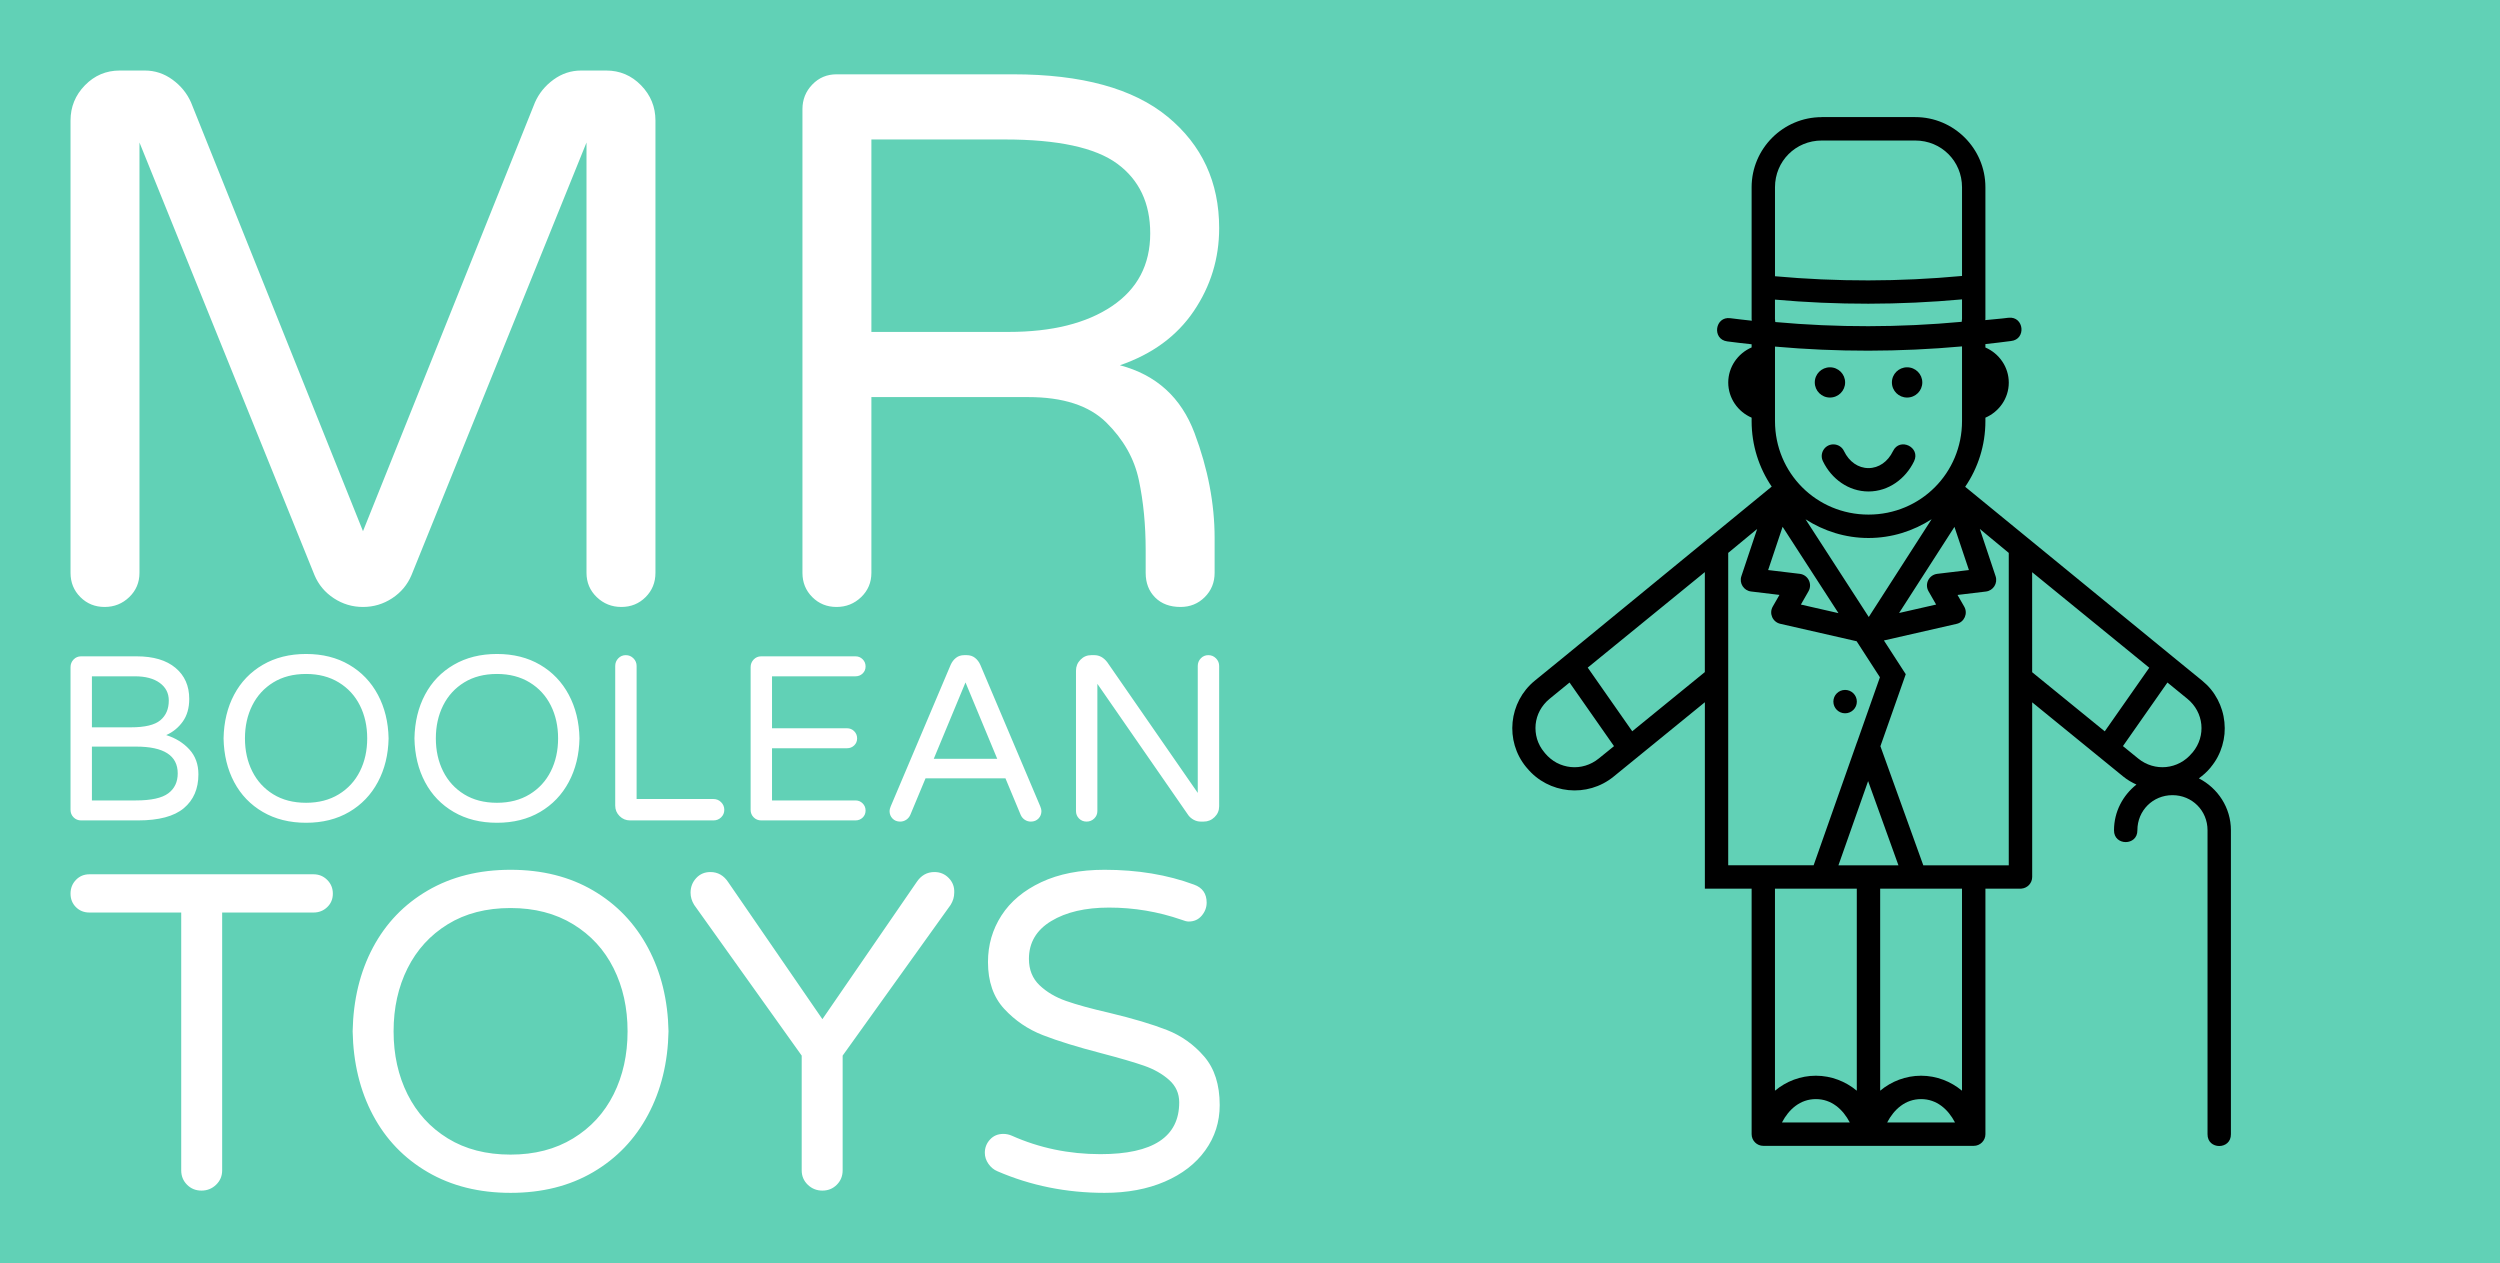 <?xml version="1.0" standalone="no"?>
<svg xmlns="http://www.w3.org/2000/svg" viewBox="0 0 425.378 214.938" width="425.378" height="214.938"><rect fill="#61d1b6" width="425.378" height="214.938" x="0" y="0"></rect><g fill="white" color="white" transform="translate(222.441 12) scale(3.978)"><svg width="48.0" height="48.0" x="0.0" y="0.0" viewBox="0 0 48 48"><g transform="translate(0,-1004.362)"><path style="color:#000000;font-style:normal;font-variant:normal;font-weight:normal;font-stretch:normal;font-size:medium;line-height:normal;font-family:sans-serif;text-indent:0;text-align:start;text-decoration:none;text-decoration-line:none;text-decoration-style:solid;text-decoration-color:#000000;letter-spacing:normal;word-spacing:normal;text-transform:none;direction:ltr;block-progression:tb;writing-mode:lr-tb;baseline-shift:baseline;text-anchor:start;white-space:normal;clip-rule:nonzero;display:inline;overflow:visible;visibility:visible;opacity:1;isolation:auto;mix-blend-mode:normal;color-interpolation:sRGB;color-interpolation-filters:linearRGB;solid-color:#000000;solid-opacity:1;fill:#000000;fill-opacity:1;fill-rule:nonzero;stroke:none;stroke-width:1;stroke-linecap:round;stroke-linejoin:round;stroke-miterlimit:4;stroke-dasharray:none;stroke-dashoffset:0;stroke-opacity:1;color-rendering:auto;image-rendering:auto;shape-rendering:auto;text-rendering:auto;enable-background:accumulate" d="m 28.139,17.805 c 0.546,-0.801 0.865,-1.768 0.865,-2.811 l 0,-0.145 c 0.589,-0.255 1,-0.833 1,-1.5 -3.61e-4,-0.667 -0.411,-1.247 -1,-1.502 l 0,-0.146 c 0.365,-0.041 0.729,-0.081 1.094,-0.131 0.664,-0.068 0.562,-1.064 -0.102,-0.996 l 0,0.004 c -0.012,-4.12e-4 -0.023,-4.12e-4 -0.035,0 -0.321,0.044 -0.642,0.061 -0.963,0.098 4.89e-4,-0.021 0.006,-0.034 0.006,-0.055 l 0,-1.988 0,-1.17 0,-1.471 0,-1 c 0,-1.653 -1.347,-3 -3,-3 l -3.965,0 c -0.012,-4.121e-4 -0.023,-4.121e-4 -0.035,0 l 0,0.002 c -1.653,0 -3,1.347 -3,3 l 0,1 0,1.475 0,1.17 0,1.986 c 0,0.029 0.007,0.048 0.008,0.076 -0.306,-0.035 -0.611,-0.066 -0.916,-0.107 -0.664,-0.092 -0.798,0.906 -0.133,0.992 0.347,0.047 0.694,0.084 1.041,0.123 l 0,0.135 c -0.59,0.254 -1,0.836 -1,1.504 0.002,0.667 0.411,1.246 1,1.5 l 0,0.146 c 0,1.039 0.317,2.003 0.859,2.803 l -8.881,7.281 -1.25,1.018 c -1.123,0.916 -1.291,2.58 -0.371,3.699 l 0.008,0.01 0.006,0.006 0.018,0.018 0,0.002 c 0.92,1.119 2.585,1.286 3.709,0.369 l 3.902,-3.18 0,7.475 0,0.5 2,0 0,10.5 c 2.8e-5,0.276 0.224,0.5 0.5,0.5 l 0.016,0 3.984,0 0.482,0 0.518,0 3.982,0 0.018,0 c 0.276,-2.8e-5 0.5,-0.224 0.5,-0.5 l 0,-10.5 1.5,0 c 0.017,-4.39e-4 0.034,-0.002 0.051,-0.004 0.255,-0.026 0.449,-0.24 0.449,-0.496 l 0,-7.471 3.902,3.18 c 0.174,0.142 0.362,0.247 0.557,0.338 -0.579,0.459 -0.959,1.16 -0.959,1.953 -0.01,0.676 1.01,0.676 1,0 0,-0.84 0.66,-1.5 1.5,-1.5 0.84,0 1.5,0.66 1.5,1.5 l 0,13 c -0.01,0.676 1.01,0.676 1,0 l 0,-13 c 0,-0.968 -0.562,-1.804 -1.371,-2.219 0.174,-0.127 0.34,-0.268 0.482,-0.441 l 0.023,-0.027 0.008,-0.01 0,-0.002 c 0.115,-0.14 0.214,-0.287 0.295,-0.441 l 0,-0.002 c 0.081,-0.154 0.145,-0.313 0.193,-0.477 l 0,-0.002 c 0.048,-0.163 0.08,-0.33 0.096,-0.498 l 0,-0.002 c 0.015,-0.168 0.013,-0.335 -0.004,-0.502 l 0,-0.002 c -0.017,-0.167 -0.049,-0.333 -0.098,-0.494 l 0,-0.002 c -0.097,-0.323 -0.257,-0.632 -0.477,-0.902 -0.11,-0.135 -0.237,-0.26 -0.377,-0.375 l -1.086,-0.885 z m -6.135,-14.811 4,0 c 1.117,0 2,0.883 2,2 l 0,1 0,1.471 0,1.17 0,0.152 c -2.675,0.249 -5.341,0.253 -8,0.012 l 0,-0.16 0,-1.17 0,-1.475 0,-1 c 0,-1.117 0.883,-2 2,-2 z m 6,6.795 0,0.834 c 0,0.036 -0.011,0.087 -0.014,0.125 -2.666,0.247 -5.323,0.25 -7.973,0.01 -0.003,-0.041 -0.014,-0.095 -0.014,-0.133 l 0,-0.826 c 2.659,0.236 5.326,0.234 8,-0.01 z m 0,2.012 0,3.193 c 0,2.225 -1.775,4 -4,4 -2.225,0 -4,-1.775 -4,-4 l 0,-3.186 c 2.659,0.237 5.326,0.233 8,-0.008 z m -5.65,0.893 c -0.359,8.58e-4 -0.649,0.291 -0.648,0.648 4.33e-4,0.357 0.29,0.646 0.648,0.646 0.359,2.15e-4 0.65,-0.289 0.65,-0.646 6.5e-4,-0.358 -0.291,-0.649 -0.65,-0.648 z m 3.301,0 c -0.36,-2.16e-4 -0.651,0.29 -0.65,0.648 4.35e-4,0.357 0.292,0.647 0.65,0.646 0.359,2.15e-4 0.65,-0.289 0.65,-0.646 6.5e-4,-0.358 -0.291,-0.649 -0.65,-0.648 z m -3.184,3.297 c -0.358,0.023 -0.576,0.404 -0.414,0.725 0.361,0.746 1.089,1.289 1.947,1.289 0.858,0 1.587,-0.543 1.947,-1.289 0.296,-0.602 -0.612,-1.042 -0.9,-0.436 -0.219,0.452 -0.607,0.725 -1.047,0.725 -0.44,0 -0.828,-0.272 -1.047,-0.725 -0.079,-0.171 -0.248,-0.282 -0.436,-0.289 -0.017,-8.6e-4 -0.034,-8.6e-4 -0.051,0 z m 4.232,3.201 -2.688,4.182 -2.703,-4.178 c 0.778,0.5 1.698,0.799 2.691,0.799 0.996,0 1.92,-0.3 2.699,-0.803 z m -6.373,0.324 2.389,3.693 -1.607,-0.367 0.326,-0.57 c 0.177,-0.31 -0.019,-0.7 -0.373,-0.744 l -1.354,-0.162 z m 7.35,0.004 0.619,1.846 -1.354,0.162 c -0.355,0.043 -0.552,0.433 -0.375,0.744 l 0.326,0.57 -1.584,0.361 z m -8.438,0.088 -0.676,2.021 c -0.1,0.3 0.1,0.616 0.414,0.654 l 1.215,0.146 -0.287,0.5 c -0.167,0.291 -0.005,0.661 0.322,0.736 l 3.266,0.746 0.088,0.135 c 0.008,0.015 0.018,0.029 0.027,0.043 l 0.881,1.363 -0.971,2.756 c -0.007,0.017 -0.014,0.034 -0.02,0.051 l -1.844,5.234 -3.654,0 0,-13.361 z m 9.523,0 1.238,1.025 0,5.311 c -7.95e-4,0.016 -7.95e-4,0.033 0,0.049 l 0,8.002 -3.656,0 -1.834,-5.094 1.084,-3.08 -0.133,-0.205 -0.801,-1.238 3.113,-0.711 c 0.327,-0.075 0.489,-0.445 0.322,-0.736 l -0.287,-0.5 1.215,-0.146 c 0.314,-0.038 0.514,-0.354 0.414,-0.654 z m -11.762,1.846 0,4.277 -3.105,2.531 -1.904,-2.723 z m 14,0.004 5.01,4.086 -1.904,2.721 -3.105,-2.529 z m -19.787,4.719 1.902,2.721 -0.244,0.199 -0.406,0.328 c -0.176,0.144 -0.373,0.246 -0.576,0.307 -0.101,0.03 -0.205,0.051 -0.309,0.061 l -0.002,0 c -0.209,0.02 -0.419,-0.002 -0.619,-0.062 -0.1,-0.03 -0.199,-0.069 -0.293,-0.119 -0.094,-0.05 -0.183,-0.111 -0.268,-0.18 -0.084,-0.069 -0.164,-0.147 -0.236,-0.234 l 0,-0.002 -0.008,-0.01 -0.023,-0.027 c -0.072,-0.088 -0.134,-0.178 -0.186,-0.273 l 0,-0.002 c -0.051,-0.096 -0.093,-0.194 -0.123,-0.295 l 0,-0.002 c -0.03,-0.101 -0.049,-0.204 -0.059,-0.307 l 0,-0.002 c -0.01,-0.103 -0.01,-0.206 0,-0.309 l 0,-0.002 c 0.01,-0.102 0.031,-0.204 0.061,-0.303 l 0,-0.002 c 0.03,-0.099 0.071,-0.196 0.121,-0.289 0.05,-0.093 0.111,-0.182 0.18,-0.266 0.069,-0.084 0.148,-0.162 0.236,-0.234 z m 25.574,0 0.852,0.695 c 0.708,0.578 0.809,1.585 0.23,2.289 l -0.018,0.018 -0.006,0.008 -0.008,0.008 c -0.579,0.705 -1.595,0.808 -2.303,0.23 l -0.65,-0.529 z m -13.787,0.316 c -0.277,7.2e-5 -0.502,0.224 -0.502,0.5 -1.5e-5,0.276 0.225,0.5 0.502,0.5 0.277,-7.2e-5 0.502,-0.224 0.502,-0.5 1.5e-5,-0.276 -0.225,-0.5 -0.502,-0.5 z m 0.984,3.9 1.297,3.602 -2.566,0 z m -3.984,4.602 2.363,0 1.137,0 0,8.641 c -0.478,-0.397 -1.087,-0.64 -1.748,-0.641 l -0.002,0 c -0.662,0 -1.271,0.242 -1.75,0.641 z m 4.5,0 1.492,0 2.008,0 0,8.641 c -0.478,-0.397 -1.087,-0.64 -1.748,-0.641 l -0.002,0 c -0.662,0 -1.271,0.242 -1.75,0.641 z m -2.75,9 c 0.671,0 1.158,0.438 1.451,1 l -2.902,0 c 0.293,-0.563 0.78,-1 1.451,-1 z m 4.5,0 c 0.671,0 1.158,0.438 1.451,1 l -2.902,0 c 0.293,-0.563 0.78,-1 1.451,-1 z" transform="translate(0,1004.362)"></path></g></svg></g><path fill="white" fill-rule="nonzero" d="M1.80 28.32Q1.04 28.32 0.52 27.80Q0 27.28 0 26.52L0 26.52L0 2.64Q0 1.56 0.76 0.78Q1.52 0 2.60 0L2.60 0L3.92 0Q4.72 0 5.38 0.48Q6.04 0.96 6.36 1.68L6.36 1.68L15.44 24.32L24.52 1.68Q24.84 0.96 25.50 0.48Q26.16 0 26.96 0L26.96 0L28.28 0Q29.36 0 30.12 0.78Q30.88 1.56 30.88 2.64L30.88 2.64L30.88 26.52Q30.88 27.28 30.36 27.80Q29.84 28.32 29.08 28.32L29.08 28.32Q28.32 28.32 27.78 27.80Q27.24 27.28 27.24 26.52L27.24 26.52L27.24 3.80L18 26.64Q17.68 27.40 16.98 27.86Q16.28 28.32 15.44 28.32L15.44 28.32Q14.60 28.32 13.90 27.86Q13.20 27.40 12.88 26.64L12.88 26.64L3.64 3.80L3.64 26.52Q3.64 27.28 3.10 27.80Q2.56 28.32 1.80 28.32L1.80 28.32ZM40.44 28.32Q39.68 28.32 39.16 27.80Q38.64 27.28 38.64 26.52L38.64 26.52L38.64 2.04Q38.64 1.28 39.16 0.74Q39.68 0.20 40.44 0.20L40.44 0.20L49.76 0.20Q55.20 0.20 57.92 2.44Q60.64 4.68 60.64 8.32L60.64 8.32Q60.64 10.72 59.30 12.70Q57.96 14.68 55.40 15.56L55.40 15.56Q58.28 16.32 59.34 19.14Q60.40 21.96 60.40 24.68L60.40 24.68L60.40 26.52Q60.40 27.28 59.88 27.80Q59.36 28.32 58.60 28.32L58.60 28.32Q57.76 28.32 57.26 27.82Q56.76 27.32 56.76 26.52L56.76 26.52L56.76 25.32Q56.76 23.32 56.40 21.62Q56.04 19.92 54.68 18.58Q53.32 17.24 50.56 17.24L50.56 17.24L42.28 17.24L42.28 26.52Q42.28 27.28 41.74 27.80Q41.20 28.32 40.44 28.32L40.44 28.32ZM42.28 13.80L49.52 13.80Q52.96 13.80 54.98 12.44Q57 11.08 57 8.60L57 8.60Q57 6.20 55.26 4.92Q53.52 3.64 49.32 3.64L49.32 3.64L42.28 3.64L42.28 13.80Z" transform="translate(12 12) scale(3.223)"></path><path fill="white" fill-rule="nonzero" d="M1.80 28.32Q1.04 28.32 0.52 27.80Q0 27.28 0 26.52L0 26.52L0 2.24Q0 1.48 0.52 0.94Q1.04 0.40 1.80 0.40L1.80 0.40L11.24 0.40Q15.52 0.40 17.86 2.36Q20.20 4.32 20.20 7.64L20.20 7.64Q20.20 9.96 19.10 11.50Q18 13.04 16.28 13.80L16.28 13.80Q18.68 14.56 20.22 16.24Q21.76 17.92 21.76 20.48L21.76 20.48Q21.76 24.16 19.28 26.24Q16.80 28.32 11.48 28.32L11.48 28.32L1.80 28.32ZM3.64 12.48L10.28 12.48Q13.84 12.48 15.28 11.28Q16.72 10.08 16.72 7.92L16.72 7.92Q16.72 6.04 15.18 4.92Q13.64 3.80 10.96 3.80L10.96 3.80L3.64 3.80L3.64 12.48ZM3.64 24.92L11.12 24.92Q15 24.92 16.62 23.72Q18.24 22.52 18.24 20.32L18.24 20.32Q18.24 15.76 11.16 15.76L11.16 15.76L3.64 15.76L3.64 24.92ZM40.08 28.72Q35.88 28.72 32.72 26.88Q29.56 25.04 27.84 21.80Q26.12 18.56 26.04 14.36L26.04 14.36Q26.12 10.16 27.84 6.92Q29.56 3.68 32.72 1.84Q35.88 0 40.08 0L40.08 0Q44.28 0 47.42 1.84Q50.56 3.68 52.30 6.94Q54.04 10.20 54.12 14.36L54.12 14.36Q54.04 18.52 52.30 21.78Q50.56 25.04 47.42 26.88Q44.28 28.72 40.08 28.72L40.08 28.72ZM40.08 25.32Q43.28 25.32 45.64 23.88Q48 22.44 49.24 19.96Q50.48 17.48 50.48 14.36L50.48 14.36Q50.48 11.24 49.24 8.76Q48 6.28 45.64 4.84Q43.28 3.40 40.08 3.40L40.08 3.40Q36.84 3.40 34.50 4.84Q32.16 6.28 30.92 8.76Q29.68 11.24 29.68 14.36L29.68 14.36Q29.68 17.48 30.92 19.96Q32.16 22.44 34.50 23.88Q36.84 25.32 40.08 25.32L40.08 25.32ZM72.56 28.72Q68.36 28.72 65.20 26.88Q62.04 25.04 60.32 21.80Q58.60 18.56 58.52 14.36L58.52 14.36Q58.60 10.16 60.32 6.92Q62.04 3.68 65.20 1.84Q68.36 0 72.56 0L72.56 0Q76.76 0 79.90 1.84Q83.04 3.68 84.78 6.94Q86.52 10.20 86.60 14.36L86.60 14.36Q86.52 18.52 84.78 21.78Q83.04 25.04 79.90 26.88Q76.76 28.72 72.56 28.72L72.56 28.72ZM72.56 25.32Q75.76 25.32 78.12 23.88Q80.48 22.44 81.72 19.96Q82.96 17.48 82.96 14.36L82.96 14.36Q82.96 11.24 81.72 8.76Q80.48 6.28 78.12 4.84Q75.76 3.40 72.56 3.40L72.56 3.40Q69.32 3.40 66.98 4.84Q64.64 6.28 63.40 8.76Q62.16 11.24 62.16 14.36L62.16 14.36Q62.16 17.48 63.40 19.96Q64.64 22.44 66.98 23.88Q69.32 25.32 72.56 25.32L72.56 25.32ZM95.20 28.32Q94.16 28.32 93.42 27.58Q92.68 26.84 92.68 25.80L92.68 25.80L92.68 2.04Q92.68 1.28 93.20 0.74Q93.72 0.20 94.48 0.20L94.48 0.20Q95.24 0.20 95.78 0.74Q96.32 1.28 96.32 2.04L96.32 2.04L96.32 24.68L109.40 24.68Q110.16 24.68 110.70 25.22Q111.24 25.76 111.24 26.52L111.24 26.52Q111.24 27.28 110.70 27.80Q110.16 28.32 109.40 28.32L109.40 28.32L95.20 28.32ZM117.52 28.32Q116.76 28.32 116.24 27.80Q115.72 27.28 115.72 26.52L115.72 26.52L115.72 2.24Q115.72 1.48 116.24 0.94Q116.76 0.40 117.52 0.40L117.52 0.40L133.56 0.40Q134.28 0.40 134.78 0.90Q135.28 1.40 135.28 2.12L135.28 2.12Q135.28 2.84 134.78 3.32Q134.28 3.80 133.56 3.80L133.56 3.80L119.36 3.80L119.36 12.64L132.12 12.64Q132.84 12.64 133.34 13.14Q133.84 13.64 133.84 14.36L133.84 14.36Q133.84 15.08 133.34 15.56Q132.84 16.04 132.12 16.04L132.12 16.04L119.36 16.04L119.36 24.92L133.56 24.92Q134.28 24.92 134.78 25.42Q135.28 25.92 135.28 26.64L135.28 26.64Q135.28 27.36 134.78 27.84Q134.28 28.32 133.56 28.32L133.56 28.32L117.52 28.32ZM141.16 28.52Q140.36 28.52 139.86 28Q139.36 27.48 139.36 26.72L139.36 26.72Q139.36 26.40 139.56 25.92L139.56 25.92L149.76 1.84Q150.08 1.12 150.66 0.66Q151.24 0.20 152.08 0.20L152.08 0.20L152.48 0.20Q153.32 0.20 153.90 0.66Q154.48 1.12 154.80 1.84L154.80 1.84L165 25.92Q165.20 26.40 165.20 26.72L165.20 26.72Q165.20 27.48 164.70 28Q164.20 28.52 163.40 28.52L163.40 28.52Q162.84 28.52 162.38 28.22Q161.92 27.92 161.68 27.40L161.68 27.40L159.08 21.16L145.48 21.16L142.88 27.40Q142.64 27.92 142.18 28.22Q141.72 28.52 141.16 28.52L141.16 28.52ZM152.28 4.84L146.88 17.84L157.68 17.84L152.28 4.84ZM172.88 28.52Q172.12 28.52 171.60 28Q171.08 27.48 171.08 26.72L171.08 26.72L171.08 2.84Q171.08 1.76 171.84 0.98Q172.60 0.20 173.68 0.20L173.68 0.20L174.20 0.20Q175.48 0.20 176.40 1.40L176.40 1.40L191.80 23.64L191.80 2.04Q191.80 1.28 192.32 0.74Q192.84 0.20 193.60 0.20L193.60 0.20Q194.36 0.20 194.90 0.74Q195.44 1.28 195.44 2.04L195.44 2.04L195.44 25.92Q195.44 27 194.66 27.76Q193.88 28.52 192.80 28.52L192.80 28.52L192.32 28.52Q191.68 28.52 191.12 28.22Q190.56 27.92 190.20 27.44L190.20 27.44L174.72 5.08L174.72 26.72Q174.72 27.48 174.18 28Q173.64 28.52 172.88 28.52L172.88 28.52Z" transform="translate(12 111.275) scale(1)"></path><path fill="white" fill-rule="nonzero" d="M11.64 28.52Q10.88 28.52 10.36 28Q9.84 27.48 9.84 26.72L9.84 26.72L9.84 3.80L1.68 3.80Q0.96 3.80 0.48 3.32Q0 2.84 0 2.12L0 2.12Q0 1.40 0.48 0.90Q0.96 0.40 1.68 0.40L1.68 0.40L21.60 0.40Q22.32 0.40 22.82 0.90Q23.32 1.40 23.32 2.12L23.32 2.12Q23.32 2.84 22.82 3.32Q22.32 3.80 21.60 3.80L21.60 3.80L13.48 3.80L13.48 26.72Q13.48 27.48 12.94 28Q12.40 28.52 11.64 28.52L11.64 28.52ZM39.12 28.72Q34.92 28.72 31.76 26.88Q28.60 25.04 26.88 21.80Q25.16 18.56 25.08 14.36L25.08 14.36Q25.16 10.16 26.88 6.92Q28.60 3.68 31.76 1.84Q34.92 0 39.12 0L39.12 0Q43.32 0 46.46 1.84Q49.60 3.68 51.34 6.94Q53.08 10.20 53.16 14.36L53.16 14.36Q53.08 18.52 51.34 21.78Q49.60 25.04 46.46 26.88Q43.32 28.72 39.12 28.72L39.12 28.72ZM39.12 25.32Q42.32 25.32 44.68 23.88Q47.04 22.44 48.28 19.96Q49.52 17.48 49.52 14.36L49.52 14.36Q49.52 11.24 48.28 8.76Q47.04 6.28 44.68 4.84Q42.32 3.40 39.12 3.40L39.12 3.40Q35.88 3.40 33.54 4.84Q31.20 6.28 29.96 8.76Q28.72 11.24 28.72 14.36L28.72 14.36Q28.72 17.48 29.96 19.96Q31.20 22.44 33.54 23.88Q35.88 25.32 39.12 25.32L39.12 25.32ZM66.84 28.52Q66.08 28.52 65.54 28Q65 27.48 65 26.72L65 26.72L65 16.52L55.44 3.12Q55.12 2.60 55.12 2.04L55.12 2.04Q55.12 1.28 55.62 0.74Q56.12 0.20 56.88 0.20L56.88 0.20Q57.88 0.20 58.48 1.12L58.48 1.12L66.84 13.28L75.20 1.12Q75.80 0.20 76.80 0.20L76.80 0.20Q77.56 0.20 78.08 0.74Q78.60 1.28 78.56 2.04L78.56 2.04Q78.56 2.60 78.24 3.12L78.24 3.12L68.64 16.52L68.64 26.72Q68.64 27.48 68.12 28Q67.60 28.52 66.84 28.52L66.84 28.52ZM91.92 28.72Q86.84 28.72 82.40 26.80L82.40 26.80Q81.92 26.60 81.60 26.14Q81.28 25.68 81.28 25.16L81.28 25.16Q81.28 24.48 81.74 23.98Q82.20 23.48 82.92 23.48L82.92 23.48Q83.32 23.48 83.68 23.64L83.68 23.64Q87.36 25.28 91.56 25.28L91.56 25.28Q98.56 25.28 98.56 20.68L98.56 20.68Q98.56 19.48 97.66 18.68Q96.76 17.88 95.44 17.42Q94.12 16.96 91.68 16.32L91.68 16.32Q88.44 15.48 86.44 14.70Q84.44 13.92 83 12.36Q81.56 10.80 81.56 8.20L81.56 8.20Q81.56 5.92 82.76 4.06Q83.96 2.20 86.30 1.10Q88.64 0 91.92 0L91.92 0Q96.32 0 99.88 1.32L99.88 1.32Q101 1.72 101 2.92L101 2.92Q101 3.56 100.56 4.08Q100.12 4.60 99.40 4.60L99.40 4.60Q99.16 4.60 98.76 4.44L98.76 4.44Q95.64 3.36 92.32 3.36L92.32 3.36Q89.16 3.36 87.18 4.56Q85.20 5.76 85.20 7.92L85.20 7.92Q85.20 9.36 86.14 10.26Q87.08 11.16 88.50 11.66Q89.92 12.16 92.36 12.72L92.36 12.72Q95.52 13.48 97.46 14.24Q99.40 15 100.78 16.60Q102.16 18.20 102.16 20.92L102.16 20.92Q102.16 23.16 100.88 24.94Q99.60 26.72 97.28 27.72Q94.96 28.72 91.92 28.72L91.92 28.72Z" transform="translate(12 147.995) scale(1.914)"></path></svg>